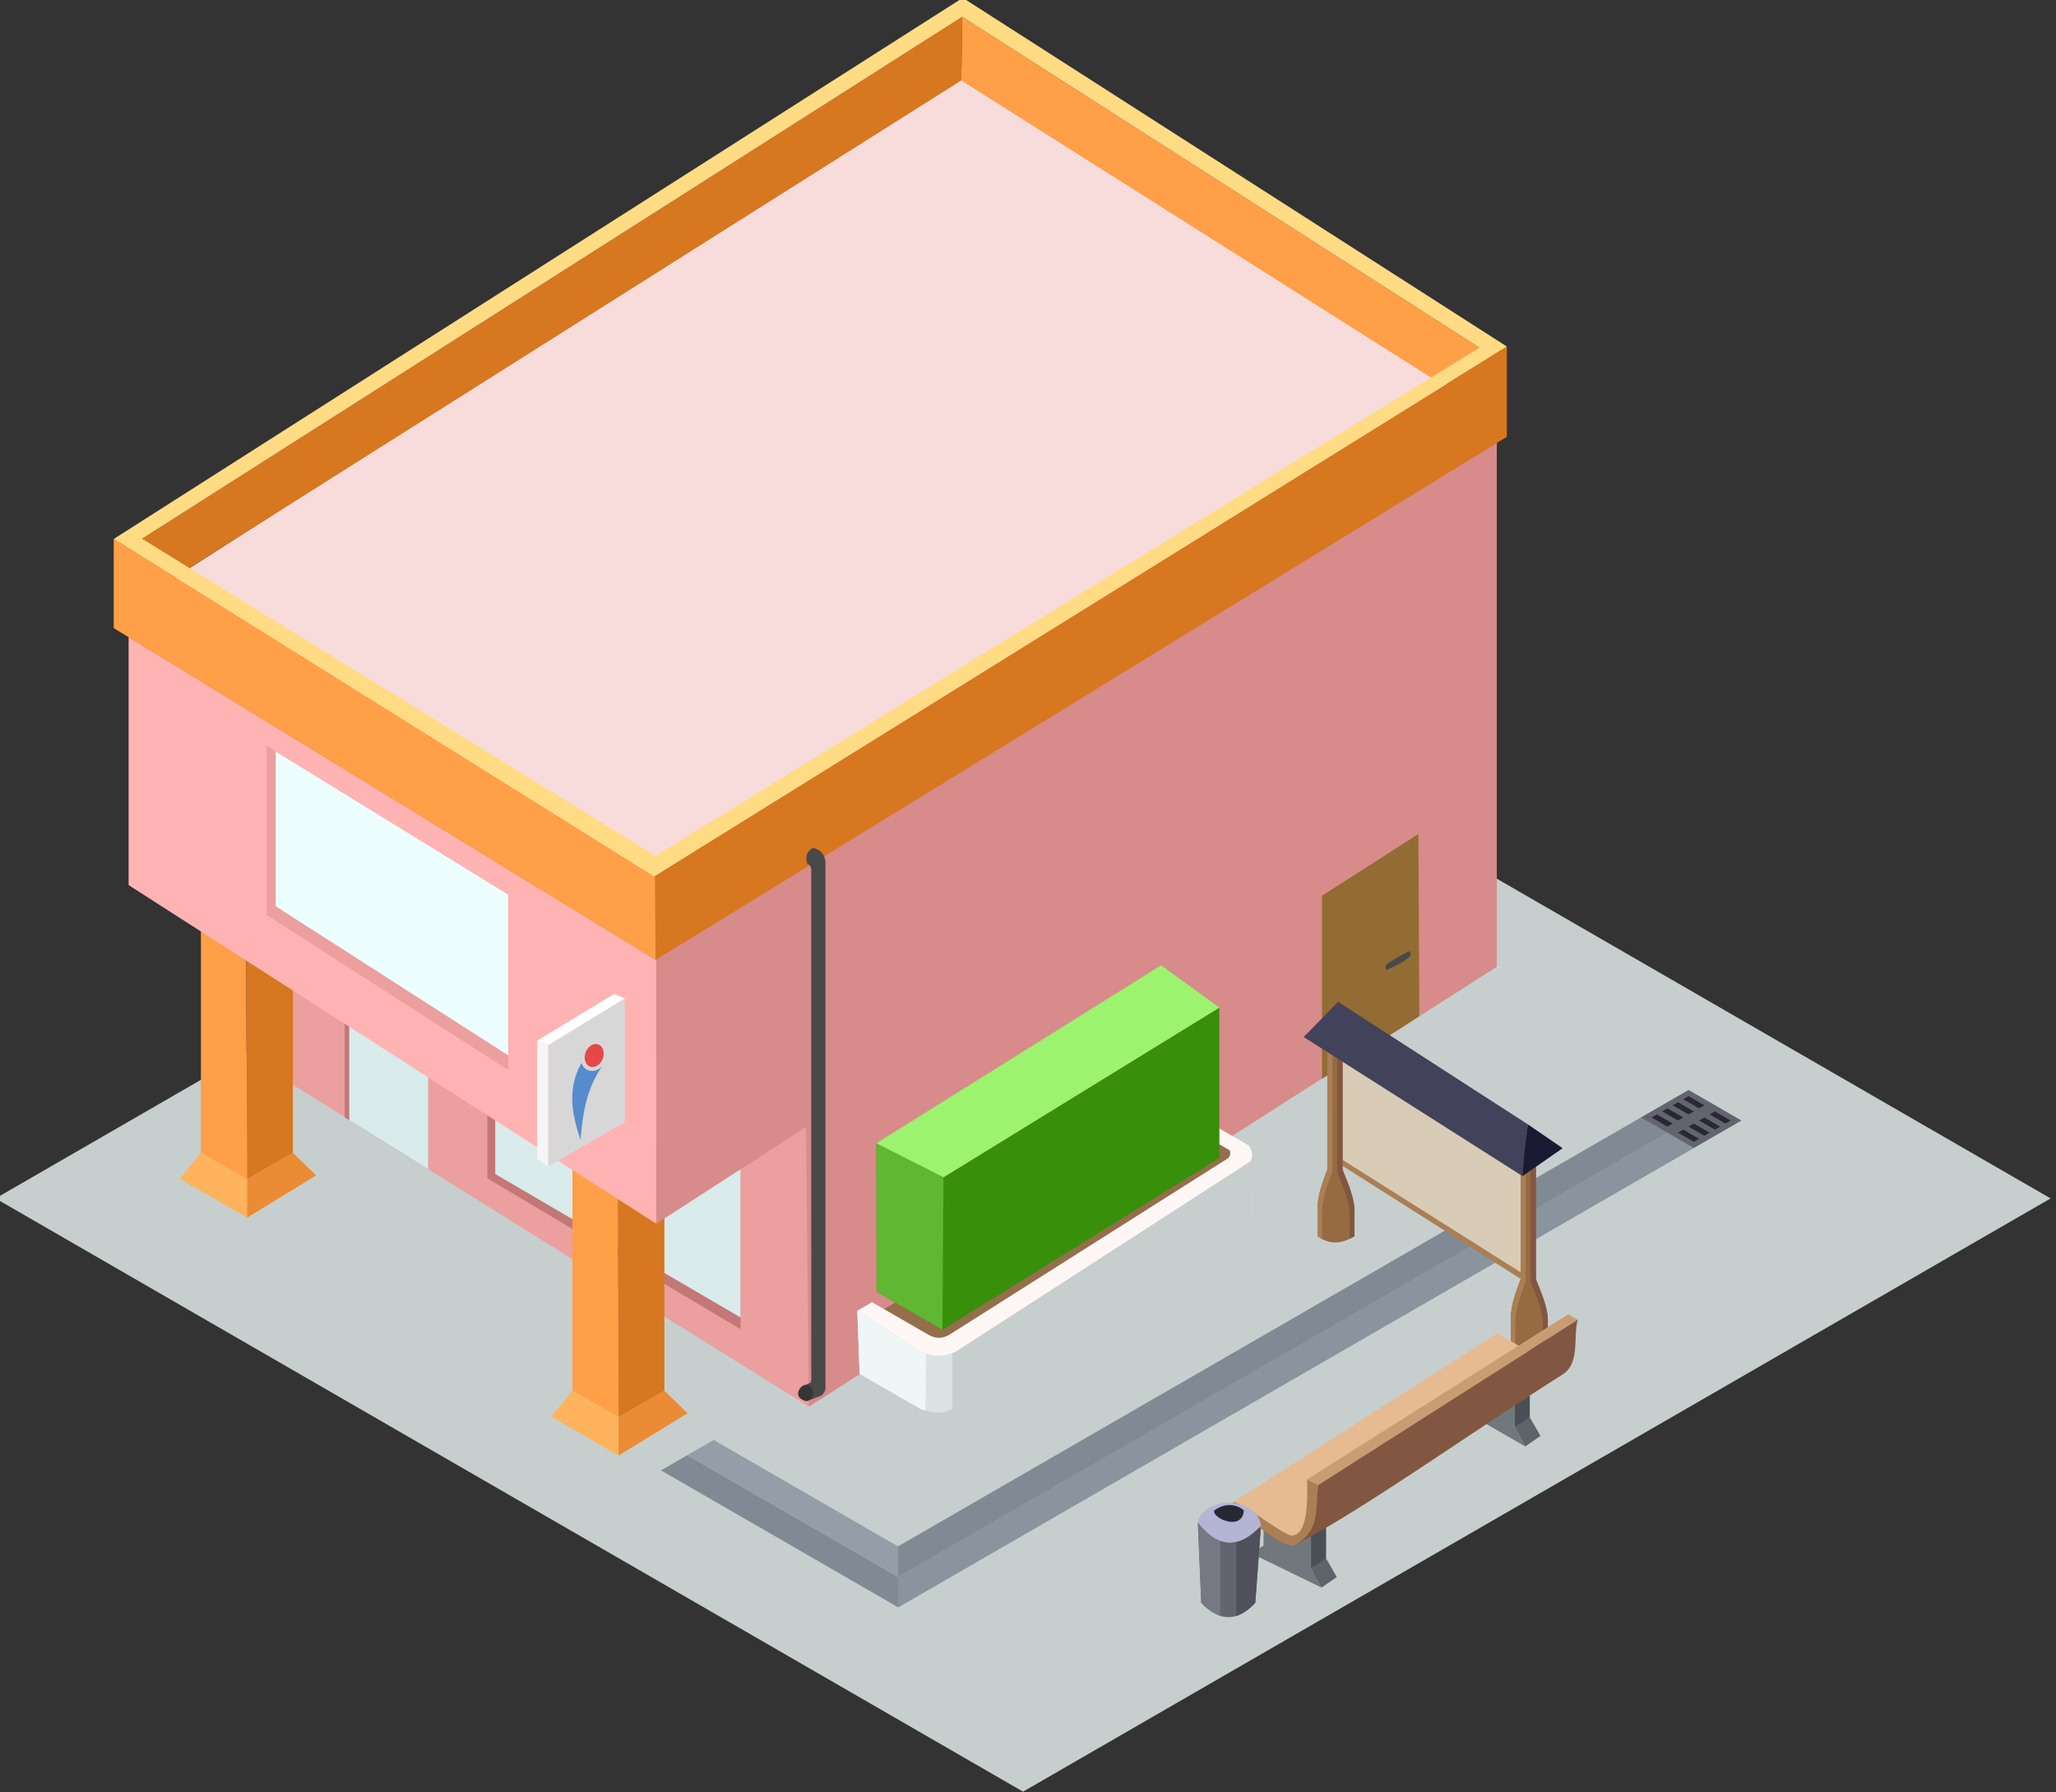 <?xml version="1.0" encoding="UTF-8" standalone="no"?>
<svg
   xmlns:dc="http://purl.org/dc/elements/1.1/"
   xmlns:cc="http://creativecommons.org/ns#"
   xmlns:rdf="http://www.w3.org/1999/02/22-rdf-syntax-ns#"
   xmlns:svg="http://www.w3.org/2000/svg"
   xmlns="http://www.w3.org/2000/svg"
   xmlns:sodipodi="http://sodipodi.sourceforge.net/DTD/sodipodi-0.dtd"
   xmlns:inkscape="http://www.inkscape.org/namespaces/inkscape"
   width="530"
   height="462"
   viewBox="0 0 140.229 122.237"
   version="1.1"
   id="svg8"
   inkscape:version="1.0.1 (3bc2e813f5, 2020-09-07)"
   sodipodi:docname="GA_office_tourisme_28022022.svg"
   inkscape:export-filename="C:\Users\tangh\OneDrive\Bureau\Activdesign\datacity\assets\bâtiments\GA_office_tourisme_28022022.png"
   inkscape:export-xdpi="96"
   inkscape:export-ydpi="96">
  <rect x="0" y="0" width="140.229" height="122.237" fill="#333333" stroke="none"/>
  <defs
     id="defs2" />
  <sodipodi:namedview
     id="base"
     pagecolor="#ffffff"
     bordercolor="#666666"
     borderopacity="1.0"
     inkscape:pageopacity="0.0"
     inkscape:pageshadow="2"
     inkscape:zoom="0.92276789"
     inkscape:cx="134.56445"
     inkscape:cy="385.73531"
     inkscape:document-units="mm"
     inkscape:current-layer="layer1"
     inkscape:document-rotation="0"
     showgrid="false"
     units="px"
     inkscape:window-width="1920"
     inkscape:window-height="1017"
     inkscape:window-x="-8"
     inkscape:window-y="-8"
     inkscape:window-maximized="1" />
  <g
     inkscape:label="Calque 1"
     inkscape:groupmode="layer"
     id="layer1"
     style="opacity:0.999">
    <g
       id="g9330"
       transform="matrix(0.415,0,0,0.415,-680.907,-327.163)"
       style="stroke-width:2.409">
      <g
         id="g9447"
         style="stroke-width:2.409">
        <path
           style="fill:#c6cfce;fill-opacity:1;stroke:none;stroke-width:0.637px;stroke-linecap:butt;stroke-linejoin:miter;stroke-opacity:1"
           d="m 1808.878,1082.804 168.875,-97.5 -168.875,-97.5 -168.875,97.5 z"
           id="path8589"
           inkscape:export-filename="C:\Users\tangh\OneDrive\Bureau\Activdesign\datacity\assets\bâtiments\GA_office_tourisme_23022022.png"
           inkscape:export-xdpi="39.857891"
           inkscape:export-ydpi="39.857891" />
        <g
           id="g9345"
           style="stroke-width:2.409">
          <path
             style="fill:#808a94;fill-opacity:1;stroke:none;stroke-width:0.637px;stroke-linecap:butt;stroke-linejoin:miter;stroke-opacity:1"
             d="m 1749.371,1030 4.33,-2.5 34.641,20 134.234,-77.5 4.33,2.5 -138.564,80 z"
             id="path9333"
             sodipodi:nodetypes="ccccccc" />
          <path
             style="fill:#949ea8;fill-opacity:1;stroke:none;stroke-width:0.637px;stroke-linecap:butt;stroke-linejoin:miter;stroke-opacity:1"
             d="m 1753.701,1027.5 4.33,-2.5 30.311,17.5 129.904,-75 4.33,2.5 -134.234,77.5 z"
             id="path9335"
             sodipodi:nodetypes="ccccccc" />
          <path
             style="fill:#808a94;fill-opacity:1;stroke:none;stroke-width:0.637px;stroke-linecap:butt;stroke-linejoin:miter;stroke-opacity:1"
             d="m 1918.246,967.5 4.33,2.5 c 0,0 -134.234,77.5 -134.234,77.5 l 10e-5,-5 z"
             id="path9337" />
          <path
             style="fill:#8a949e;fill-opacity:1;stroke:none;stroke-width:0.637px;stroke-linecap:butt;stroke-linejoin:miter;stroke-opacity:1"
             d="m 1922.576,970 4.33,2.5 -138.564,80 10e-5,-5 z"
             id="path9339" />
        </g>
        <path
           style="display:inline;fill:#f8dcdb;fill-opacity:1;stroke:none;stroke-width:0.637px;stroke-linecap:butt;stroke-linejoin:miter;stroke-opacity:1"
           d="m 1798.286,800.879 -131.688,84.23 82.243,54.414 133.178,-85.721 z"
           id="path893-27"
           inkscape:label="toit"
           inkscape:export-filename="C:\Users\tangh\OneDrive\Bureau\Activdesign\datacity\assets\bâtiments\GA_office_tourisme_23022022.png"
           inkscape:export-xdpi="39.857891"
           inkscape:export-ydpi="39.857891" />
        <path
           style="fill:#ff9f48;fill-opacity:1;stroke:none;stroke-width:0.637px;stroke-linecap:butt;stroke-linejoin:miter;stroke-opacity:1"
           d="m 1681.348,982.169 -7.584,-4.379 v -38.798 l 7.416,2.177 z"
           id="path869-5"
           sodipodi:nodetypes="ccccc"
           inkscape:export-filename="C:\Users\tangh\OneDrive\Bureau\Activdesign\datacity\assets\bâtiments\GA_office_tourisme_23022022.png"
           inkscape:export-xdpi="39.857891"
           inkscape:export-ydpi="39.857891" />
        <path
           style="fill:#eb9f9f;fill-opacity:1;stroke:none;stroke-width:0.637px;stroke-linecap:butt;stroke-linejoin:miter;stroke-opacity:1"
           d="m 1773.688,1019.53 -90.1,-56.204 c 0,0 -2.284,-20.029 -1.581,-19.853 0.703,0.176 94.171,25.3 94.171,25.3 l 0.176,46.91 z"
           id="path851-6"
           inkscape:export-filename="C:\Users\tangh\OneDrive\Bureau\Activdesign\datacity\assets\bâtiments\GA_office_tourisme_23022022.png"
           inkscape:export-xdpi="39.857891"
           inkscape:export-ydpi="39.857891" />
        <path
           style="fill:#c37777;fill-opacity:1;stroke:none;stroke-width:0.637px;stroke-linecap:butt;stroke-linejoin:miter;stroke-opacity:1"
           d="m 1762.445,1006.796 v -27.083 l -41.618,-11.492 v 13.775 z"
           id="path918-3"
           sodipodi:nodetypes="ccccc"
           inkscape:export-filename="C:\Users\tangh\OneDrive\Bureau\Activdesign\datacity\assets\bâtiments\GA_office_tourisme_23022022.png"
           inkscape:export-xdpi="39.857891"
           inkscape:export-ydpi="39.857891" />
        <path
           style="fill:#d9ebeb;fill-opacity:1;stroke:none;stroke-width:0.637px;stroke-linecap:butt;stroke-linejoin:miter;stroke-opacity:1"
           d="m 1762.447,1004.868 v -24.689 l -40.316,-11.442 v 12.557 z"
           id="path920-6"
           sodipodi:nodetypes="ccccc"
           inkscape:export-filename="C:\Users\tangh\OneDrive\Bureau\Activdesign\datacity\assets\bâtiments\GA_office_tourisme_23022022.png"
           inkscape:export-xdpi="39.857891"
           inkscape:export-ydpi="39.857891" />
        <path
           style="fill:#ff9f48;fill-opacity:1;stroke:none;stroke-width:0.637px;stroke-linecap:butt;stroke-linejoin:miter;stroke-opacity:1"
           d="m 1742.401,1021.26 -7.584,-4.379 v -38.798 l 7.416,2.177 z"
           id="path885-8"
           sodipodi:nodetypes="ccccc"
           inkscape:export-filename="C:\Users\tangh\OneDrive\Bureau\Activdesign\datacity\assets\bâtiments\GA_office_tourisme_23022022.png"
           inkscape:export-xdpi="39.857891"
           inkscape:export-ydpi="39.857891" />
        <path
           style="fill:#d77720;fill-opacity:1;stroke:none;stroke-width:0.637px;stroke-linecap:butt;stroke-linejoin:miter;stroke-opacity:1"
           d="m 1742.401,1021.26 7.534,-4.35 v -29.559 l -7.702,-7.091 z"
           id="path887-9"
           inkscape:export-filename="C:\Users\tangh\OneDrive\Bureau\Activdesign\datacity\assets\bâtiments\GA_office_tourisme_23022022.png"
           inkscape:export-xdpi="39.857891"
           inkscape:export-ydpi="39.857891" />
        <path
           style="fill:#d78b8b;fill-opacity:1;stroke:none;stroke-width:0.637px;stroke-linecap:butt;stroke-linejoin:miter;stroke-opacity:1"
           d="m 1773.688,1019.53 113.052,-72.304 v -87.957 l -138.148,85.555 v 44.641 l 24.616,-15.904 z"
           id="path847-6"
           sodipodi:nodetypes="ccccccc"
           inkscape:export-filename="C:\Users\tangh\OneDrive\Bureau\Activdesign\datacity\assets\bâtiments\GA_office_tourisme_23022022.png"
           inkscape:export-xdpi="39.857891"
           inkscape:export-ydpi="39.857891" />
        <path
           style="fill:#d77720;fill-opacity:1;stroke:none;stroke-width:0.637px;stroke-linecap:butt;stroke-linejoin:miter;stroke-opacity:1"
           d="m 1681.348,982.169 7.534,-4.35 v -29.559 l -7.702,-7.091 z"
           id="path871-5"
           inkscape:export-filename="C:\Users\tangh\OneDrive\Bureau\Activdesign\datacity\assets\bâtiments\GA_office_tourisme_23022022.png"
           inkscape:export-xdpi="39.857891"
           inkscape:export-ydpi="39.857891" />
        <path
           style="display:inline;fill:#ffb35c;fill-opacity:1;stroke:none;stroke-width:0.637px;stroke-linecap:butt;stroke-linejoin:miter;stroke-opacity:1"
           d="m 1742.401,1021.26 v 6.303 l -11.076,-6.395 3.492,-4.286 z"
           id="path889-2"
           inkscape:export-filename="C:\Users\tangh\OneDrive\Bureau\Activdesign\datacity\assets\bâtiments\GA_office_tourisme_23022022.png"
           inkscape:export-xdpi="39.857891"
           inkscape:export-ydpi="39.857891" />
        <path
           style="fill:#c37777;fill-opacity:1;stroke:none;stroke-width:0.637px;stroke-linecap:butt;stroke-linejoin:miter;stroke-opacity:1"
           d="m 1711.117,980.533 v -25.326 l -13.73,-0.479 v 17.247 z"
           id="path932-9"
           sodipodi:nodetypes="ccccc"
           inkscape:export-filename="C:\Users\tangh\OneDrive\Bureau\Activdesign\datacity\assets\bâtiments\GA_office_tourisme_23022022.png"
           inkscape:export-xdpi="39.857891"
           inkscape:export-ydpi="39.857891" />
        <path
           style="fill:#d9ebeb;fill-opacity:1;stroke:none;stroke-width:0.637px;stroke-linecap:butt;stroke-linejoin:miter;stroke-opacity:1"
           d="M 1711.117,980.527 V 956.593 l -12.975,-0.452 v 16.299 z"
           id="path934-6"
           sodipodi:nodetypes="ccccc"
           inkscape:export-filename="C:\Users\tangh\OneDrive\Bureau\Activdesign\datacity\assets\bâtiments\GA_office_tourisme_23022022.png"
           inkscape:export-xdpi="39.857891"
           inkscape:export-ydpi="39.857891" />
        <path
           style="fill:#ffb3b3;fill-opacity:1;stroke:none;stroke-width:0.637px;stroke-linecap:butt;stroke-linejoin:miter;stroke-opacity:1"
           d="m 1748.593,989.465 -86.715,-55.657 V 891.072 l 86.715,53.752 z"
           id="path849-4"
           sodipodi:nodetypes="ccccc"
           inkscape:export-filename="C:\Users\tangh\OneDrive\Bureau\Activdesign\datacity\assets\bâtiments\GA_office_tourisme_23022022.png"
           inkscape:export-xdpi="39.857891"
           inkscape:export-ydpi="39.857891" />
        <path
           style="fill:#ffb35c;fill-opacity:1;stroke:none;stroke-width:0.637px;stroke-linecap:butt;stroke-linejoin:miter;stroke-opacity:1"
           d="m 1681.348,982.169 v 6.302 l -11.076,-6.395 3.492,-4.286 z"
           id="path873-20"
           inkscape:export-filename="C:\Users\tangh\OneDrive\Bureau\Activdesign\datacity\assets\bâtiments\GA_office_tourisme_23022022.png"
           inkscape:export-xdpi="39.857891"
           inkscape:export-ydpi="39.857891" />
        <path
           style="fill:#eb8b34;fill-opacity:1;stroke:none;stroke-width:0.637px;stroke-linecap:butt;stroke-linejoin:miter;stroke-opacity:1"
           d="m 1681.348,988.471 11.341,-6.947 -3.808,-3.705 -7.534,4.35 z"
           id="path875-9"
           sodipodi:nodetypes="ccccc"
           inkscape:export-filename="C:\Users\tangh\OneDrive\Bureau\Activdesign\datacity\assets\bâtiments\GA_office_tourisme_23022022.png"
           inkscape:export-xdpi="39.857891"
           inkscape:export-ydpi="39.857891" />
        <path
           style="fill:#eb8b34;fill-opacity:1;stroke:none;stroke-width:0.637px;stroke-linecap:butt;stroke-linejoin:miter;stroke-opacity:1"
           d="m 1742.401,1027.563 11.342,-6.947 -3.808,-3.705 -7.534,4.35 z"
           id="path891-6"
           sodipodi:nodetypes="ccccc"
           inkscape:export-filename="C:\Users\tangh\OneDrive\Bureau\Activdesign\datacity\assets\bâtiments\GA_office_tourisme_23022022.png"
           inkscape:export-xdpi="39.857891"
           inkscape:export-ydpi="39.857891" />
        <path
           style="fill:#d77720;fill-opacity:1;stroke:none;stroke-width:0.637px;stroke-linecap:butt;stroke-linejoin:miter;stroke-opacity:1"
           d="m 1659.455,876.91 v 14.66 l 89.052,54.531 139.88,-85.962 V 845.292 L 1748.22,932.38 Z"
           id="path895-8"
           sodipodi:nodetypes="ccccccc"
           inkscape:export-filename="C:\Users\tangh\OneDrive\Bureau\Activdesign\datacity\assets\bâtiments\GA_office_tourisme_23022022.png"
           inkscape:export-xdpi="39.857891"
           inkscape:export-ydpi="39.857891" />
        <path
           id="path899-3"
           style="fill:#ff9f48;fill-opacity:1;stroke:none;stroke-width:0.637px;stroke-linecap:butt;stroke-linejoin:miter;stroke-opacity:1"
           d="m 1659.455,876.909 v 14.66 l 89.03,54.518 -0.114,-13.806 -0.152,0.099 z"
           sodipodi:nodetypes="cccccc"
           inkscape:export-filename="C:\Users\tangh\OneDrive\Bureau\Activdesign\datacity\assets\bâtiments\GA_office_tourisme_23022022.png"
           inkscape:export-xdpi="39.857891"
           inkscape:export-ydpi="39.857891" />
        <path
           style="fill:#ff9f48;fill-opacity:1;stroke:none;stroke-width:0.637px;stroke-linecap:butt;stroke-linejoin:miter;stroke-opacity:1"
           d="m 1798.887,791.103 84.99,54.37 -6.061,6.112 -79.096,-50.023 z"
           id="path909-6"
           inkscape:export-filename="C:\Users\tangh\OneDrive\Bureau\Activdesign\datacity\assets\bâtiments\GA_office_tourisme_23022022.png"
           inkscape:export-xdpi="39.857891"
           inkscape:export-ydpi="39.857891" />
        <path
           style="fill:#d77720;fill-opacity:1;stroke:none;stroke-width:0.637px;stroke-linecap:butt;stroke-linejoin:miter;stroke-opacity:1"
           d="m 1798.721,801.562 0.166,-10.459 -134.8,85.783 5.842,6.017 z"
           id="path907"
           inkscape:export-filename="C:\Users\tangh\OneDrive\Bureau\Activdesign\datacity\assets\bâtiments\GA_office_tourisme_23022022.png"
           inkscape:export-xdpi="39.857891"
           inkscape:export-ydpi="39.857891" />
        <path
           id="path902-5"
           style="fill:#ffdb84;fill-opacity:1;stroke:none;stroke-width:0.637px;stroke-linecap:butt;stroke-linejoin:miter;stroke-opacity:1"
           d="m 1798.969,787.99 -139.514,88.92 88.765,55.471 140.167,-87.088 z m -0.082,3.113 84.99,54.37 -135.397,83.54 -84.394,-52.128 z"
           sodipodi:nodetypes="cccccccccc"
           inkscape:export-filename="C:\Users\tangh\OneDrive\Bureau\Activdesign\datacity\assets\bâtiments\GA_office_tourisme_23022022.png"
           inkscape:export-xdpi="39.857891"
           inkscape:export-ydpi="39.857891" />
        <path
           style="fill:#936c33;fill-opacity:1;stroke:none;stroke-width:0.637px;stroke-linecap:butt;stroke-linejoin:miter;stroke-opacity:1"
           d="m 1874.006,955.363 -15.995,10.28 v -30.096 l 15.84,-10.125 z"
           id="path912-1"
           inkscape:export-filename="C:\Users\tangh\OneDrive\Bureau\Activdesign\datacity\assets\bâtiments\GA_office_tourisme_23022022.png"
           inkscape:export-xdpi="39.857891"
           inkscape:export-ydpi="39.857891" />
        <path
           style="fill:#eb9f9f;fill-opacity:1;stroke:none;stroke-width:0.637px;stroke-linecap:butt;stroke-linejoin:miter;stroke-opacity:1"
           d="m 1684.555,910.876 v 27.852 l 39.706,25.475 v -27.145 z"
           id="path914-0"
           sodipodi:nodetypes="ccccc"
           inkscape:export-filename="C:\Users\tangh\OneDrive\Bureau\Activdesign\datacity\assets\bâtiments\GA_office_tourisme_23022022.png"
           inkscape:export-xdpi="39.857891"
           inkscape:export-ydpi="39.857891" />
        <path
           style="fill:#edfeff;fill-opacity:1;stroke:none;stroke-width:0.637px;stroke-linecap:butt;stroke-linejoin:miter;stroke-opacity:1"
           d="m 1686.05,911.869 v 25.419 l 38.211,24.502 v -26.399 z"
           id="path916-2"
           sodipodi:nodetypes="ccccc"
           inkscape:export-filename="C:\Users\tangh\OneDrive\Bureau\Activdesign\datacity\assets\bâtiments\GA_office_tourisme_23022022.png"
           inkscape:export-xdpi="39.857891"
           inkscape:export-ydpi="39.857891" />
        <path
           style="fill:#d7d7d7;fill-opacity:1;stroke:none;stroke-width:0.637px;stroke-linecap:butt;stroke-linejoin:miter;stroke-opacity:1"
           d="m 1730.827,960.127 v 19.928 l 12.589,-7.268 v -20.343 z"
           id="path922-7"
           sodipodi:nodetypes="ccccc"
           inkscape:export-filename="C:\Users\tangh\OneDrive\Bureau\Activdesign\datacity\assets\bâtiments\GA_office_tourisme_23022022.png"
           inkscape:export-xdpi="39.857891"
           inkscape:export-ydpi="39.857891" />
        <path
           style="fill:#ffffff;fill-opacity:1;stroke:none;stroke-width:0.637px;stroke-linecap:butt;stroke-linejoin:miter;stroke-opacity:1"
           d="m 1729.015,959.378 1.812,0.748 12.589,-7.683 -1.746,-0.753 z"
           id="path926-1"
           inkscape:export-filename="C:\Users\tangh\OneDrive\Bureau\Activdesign\datacity\assets\bâtiments\GA_office_tourisme_23022022.png"
           inkscape:export-xdpi="39.857891"
           inkscape:export-ydpi="39.857891" />
        <path
           style="fill:#f5f5f5;fill-opacity:1;stroke:none;stroke-width:0.637px;stroke-linecap:butt;stroke-linejoin:miter;stroke-opacity:1"
           d="m 1730.827,980.054 -1.812,-1.222 v -19.454 l 1.812,0.748 z"
           id="path928-9"
           sodipodi:nodetypes="ccccc"
           inkscape:export-filename="C:\Users\tangh\OneDrive\Bureau\Activdesign\datacity\assets\bâtiments\GA_office_tourisme_23022022.png"
           inkscape:export-xdpi="39.857891"
           inkscape:export-ydpi="39.857891" />
        <path
           style="fill:#494949;fill-opacity:1;stroke:none;stroke-width:0.637px;stroke-linecap:butt;stroke-linejoin:miter;stroke-opacity:1"
           d="m 1868.659,946.789 c 1.19,-0.778 2.392,-1.5 3.623,-2.092 0.403,0.103 0.44,0.671 0,0.994 -1.046,0.89 -2.345,1.464 -3.632,2.052 -0.299,-0.184 -0.241,-0.681 0.01,-0.954 z"
           id="path930-7"
           sodipodi:nodetypes="ccccc"
           inkscape:export-filename="C:\Users\tangh\OneDrive\Bureau\Activdesign\datacity\assets\bâtiments\GA_office_tourisme_23022022.png"
           inkscape:export-xdpi="39.857891"
           inkscape:export-ydpi="39.857891" />
        <path
           style="fill:#494949;fill-opacity:1;stroke:none;stroke-width:0.637px;stroke-linecap:butt;stroke-linejoin:miter;stroke-opacity:1"
           d="m 1773.242,1018.627 c 0.872,-0.244 1.713,-0.64 2.569,-0.96 0.327,-0.366 0.618,-0.731 0.595,-1.448 v -86.288 c -0.129,-1.279 -1.012,-2.053 -2.072,-2.24 -1.042,0.594 -1.288,1.48 -0.922,2.591 0.4,0.209 0.726,0.506 0.659,1.274 v 82.237 c -0.014,0.552 0.128,1.61 -0.188,1.811 l -1.402,0.644 0.762,2.378"
           id="path938-5"
           sodipodi:nodetypes="ccccccccccc"
           inkscape:export-filename="C:\Users\tangh\OneDrive\Bureau\Activdesign\datacity\assets\bâtiments\GA_office_tourisme_23022022.png"
           inkscape:export-xdpi="39.857891"
           inkscape:export-ydpi="39.857891" />
        <path
           style="fill:#353535;fill-opacity:1;stroke:none;stroke-width:0.637px;stroke-linecap:butt;stroke-linejoin:miter;stroke-opacity:1"
           d="m 1773.242,1018.627 c -2.425,-0.606 -1.024,-2.733 0,-2.677 1.48,0.227 1.535,2.381 0,2.677 z"
           id="path936-2"
           sodipodi:nodetypes="ccc"
           inkscape:export-filename="C:\Users\tangh\OneDrive\Bureau\Activdesign\datacity\assets\bâtiments\GA_office_tourisme_23022022.png"
           inkscape:export-xdpi="39.857891"
           inkscape:export-ydpi="39.857891" />
        <path
           style="fill:#dae3e2;fill-opacity:1;stroke:none;stroke-width:0.637px;stroke-linecap:butt;stroke-linejoin:miter;stroke-opacity:1"
           d="m 1782.012,1014.125 10.09,5.825 c 1.758,0.584 3.53,1.12 5.936,-0.483 l 48.444,-31.118 -0.022,-10.561 -48.609,32.672 c -2.118,0.886 -3.928,0.915 -5.466,0.186 l -10.746,-6.895 z"
           id="path946-5"
           sodipodi:nodetypes="ccccccccc"
           inkscape:export-filename="C:\Users\tangh\OneDrive\Bureau\Activdesign\datacity\assets\bâtiments\GA_office_tourisme_23022022.png"
           inkscape:export-xdpi="39.857891"
           inkscape:export-ydpi="39.857891" />
        <path
           style="fill:#956e4b;fill-opacity:1;stroke:none;stroke-width:0.637px;stroke-linecap:butt;stroke-linejoin:miter;stroke-opacity:1"
           d="m 1784.673,1004.324 11.035,6.022 50.144,-32.295 -9.036,-5.217 z"
           id="path950-29"
           sodipodi:nodetypes="ccccc"
           inkscape:export-filename="C:\Users\tangh\OneDrive\Bureau\Activdesign\datacity\assets\bâtiments\GA_office_tourisme_23022022.png"
           inkscape:export-xdpi="39.857891"
           inkscape:export-ydpi="39.857891" />
        <path
           id="path954-4"
           style="fill:#c6cfce;fill-opacity:1;stroke:none;stroke-width:0.637px;stroke-linecap:butt;stroke-linejoin:miter;stroke-opacity:1"
           d="m 1846.459,977.789 -48.608,32.672 c -0.2,0.084 -0.395,0.152 -0.59,0.221 v 9.239 c 0.252,-0.128 0.51,-0.276 0.776,-0.454 l 48.444,-31.118 z"
           inkscape:export-filename="C:\Users\tangh\OneDrive\Bureau\Activdesign\datacity\assets\bâtiments\GA_office_tourisme_23022022.png"
           inkscape:export-xdpi="39.857891"
           inkscape:export-ydpi="39.857891" />
        <path
           style="fill:#fff7f6;fill-opacity:1;stroke:none;stroke-width:0.637px;stroke-linecap:butt;stroke-linejoin:miter;stroke-opacity:1"
           d="m 1781.639,1003.752 2.416,-1.395 9.372,5.411 c 1.477,0.765 2.376,0.412 3.244,0 l 45.966,-29.111 c 0.253,-0.361 0.425,-0.749 0.186,-1.273 l -5.979,-3.452 0.016,-2.591 9.072,5.238 c 0.663,0.962 0.762,1.841 0.307,2.638 l -48.389,31.245 c -2.269,1.055 -3.936,0.772 -5.466,0.186 z"
           id="path948-46"
           sodipodi:nodetypes="ccccccccccccc"
           inkscape:export-filename="C:\Users\tangh\OneDrive\Bureau\Activdesign\datacity\assets\bâtiments\GA_office_tourisme_23022022.png"
           inkscape:export-xdpi="39.857891"
           inkscape:export-ydpi="39.857891" />
        <path
           id="path958-4"
           style="fill:#eef7f6;fill-opacity:1;stroke:none;stroke-width:0.637px;stroke-linecap:butt;stroke-linejoin:miter;stroke-opacity:1"
           d="m 1781.639,1003.752 0.372,10.373 10.09,5.826 c 0.243,0.081 0.487,0.159 0.732,0.232 0.043,-2.29 0.098,-5.675 0.128,-9.304 -0.196,-0.066 -0.389,-0.143 -0.576,-0.232 z"
           inkscape:export-filename="C:\Users\tangh\OneDrive\Bureau\Activdesign\datacity\assets\bâtiments\GA_office_tourisme_23022022.png"
           inkscape:export-xdpi="39.857891"
           inkscape:export-ydpi="39.857891" />
        <path
           style="fill:#388f0a;fill-opacity:1;stroke:none;stroke-width:0.637px;stroke-linecap:butt;stroke-linejoin:miter;stroke-opacity:1"
           d="m 1784.807,1000.646 10.825,6.25 45.515,-28.239 v -24.722 l -45.345,27.89 -11.027,-5.585 z"
           id="path962-9"
           sodipodi:nodetypes="ccccccc"
           inkscape:export-filename="C:\Users\tangh\OneDrive\Bureau\Activdesign\datacity\assets\bâtiments\GA_office_tourisme_23022022.png"
           inkscape:export-xdpi="39.857891"
           inkscape:export-ydpi="39.857891" />
        <path
           style="fill:#60b732;fill-opacity:1;stroke:none;stroke-width:0.637px;stroke-linecap:butt;stroke-linejoin:miter;stroke-opacity:1"
           d="m 1795.801,981.825 -0.17,25.071 -10.825,-6.25 -0.033,-24.406 z"
           id="path964-9"
           sodipodi:nodetypes="ccccc"
           inkscape:export-filename="C:\Users\tangh\OneDrive\Bureau\Activdesign\datacity\assets\bâtiments\GA_office_tourisme_23022022.png"
           inkscape:export-xdpi="39.857891"
           inkscape:export-ydpi="39.857891" />
        <path
           style="fill:#9cf36e;fill-opacity:1;stroke:none;stroke-width:0.637px;stroke-linecap:butt;stroke-linejoin:miter;stroke-opacity:1"
           d="m 1784.774,976.24 11.027,5.585 45.345,-27.89 -9.581,-6.937 z"
           id="path966-1"
           sodipodi:nodetypes="ccccc"
           inkscape:export-filename="C:\Users\tangh\OneDrive\Bureau\Activdesign\datacity\assets\bâtiments\GA_office_tourisme_23022022.png"
           inkscape:export-xdpi="39.857891"
           inkscape:export-ydpi="39.857891" />
        <path
           style="fill:#646470;fill-opacity:1;stroke:none;stroke-width:0.637px;stroke-linecap:butt;stroke-linejoin:miter;stroke-opacity:1"
           d="m 1837.606,1038.567 0.559,13.201 c 3.227,3.366 6.152,2.922 8.883,0 l 0.932,-12.704 c -3.436,3.434 -6.889,3.754 -10.373,-0.497 z"
           id="path968-7"
           sodipodi:nodetypes="ccccc"
           inkscape:export-filename="C:\Users\tangh\OneDrive\Bureau\Activdesign\datacity\assets\bâtiments\GA_office_tourisme_23022022.png"
           inkscape:export-xdpi="39.857891"
           inkscape:export-ydpi="39.857891" />
        <path
           style="fill:#71787d;fill-opacity:1;stroke:none;stroke-width:0.637px;stroke-linecap:butt;stroke-linejoin:miter;stroke-opacity:1"
           d="m 1857.934,1049.261 -11.632,-5.66 2.085,-1.223 0.039,-4.209 7.774,0.309 c 0.01,2.54 0.105,5.08 0,7.621 0.648,1.012 1.186,2.091 1.735,3.163 z"
           id="path1033"
           sodipodi:nodetypes="ccccccc"
           inkscape:export-filename="C:\Users\tangh\OneDrive\Bureau\Activdesign\datacity\assets\bâtiments\GA_office_tourisme_23022022.png"
           inkscape:export-xdpi="39.857891"
           inkscape:export-ydpi="39.857891" />
        <path
           id="path974-8"
           style="fill:#50505c;fill-opacity:1;stroke:none;stroke-width:0.637px;stroke-linecap:butt;stroke-linejoin:miter;stroke-opacity:1"
           d="m 1847.979,1039.064 c -1.346,1.496 -2.703,2.1 -4.072,2.418 v 12.45 c 1.077,-0.332 2.123,-1.075 3.14,-2.164 z"
           sodipodi:nodetypes="ccccc"
           inkscape:export-filename="C:\Users\tangh\OneDrive\Bureau\Activdesign\datacity\assets\bâtiments\GA_office_tourisme_23022022.png"
           inkscape:export-xdpi="39.857891"
           inkscape:export-ydpi="39.857891" />
        <path
           style="fill:#5d6469;fill-opacity:1;stroke:none;stroke-width:0.637px;stroke-linecap:butt;stroke-linejoin:miter;stroke-opacity:1"
           d="m 1891.411,1026.07 2.504,-1.735 -1.756,-3.056 -2.483,1.629 z"
           id="path1025-6"
           sodipodi:nodetypes="ccccc"
           inkscape:export-filename="C:\Users\tangh\OneDrive\Bureau\Activdesign\datacity\assets\bâtiments\GA_office_tourisme_23022022.png"
           inkscape:export-xdpi="39.857891"
           inkscape:export-ydpi="39.857891" />
        <path
           style="fill:#495055;fill-opacity:1;stroke:none;stroke-width:0.637px;stroke-linecap:butt;stroke-linejoin:miter;stroke-opacity:1"
           d="m 1889.676,1022.908 c 0.864,-0.498 1.702,-1.028 2.483,-1.629 v -7.474 l -2.483,1.482 z"
           id="path1027-9"
           sodipodi:nodetypes="ccccc"
           inkscape:export-filename="C:\Users\tangh\OneDrive\Bureau\Activdesign\datacity\assets\bâtiments\GA_office_tourisme_23022022.png"
           inkscape:export-xdpi="39.857891"
           inkscape:export-ydpi="39.857891" />
        <path
           style="fill:#5d6469;fill-opacity:1;stroke:none;stroke-width:0.637px;stroke-linecap:butt;stroke-linejoin:miter;stroke-opacity:1"
           d="m 1857.934,1049.261 2.504,-1.735 -1.756,-3.056 -2.483,1.629 z"
           id="path1029"
           sodipodi:nodetypes="ccccc"
           inkscape:export-filename="C:\Users\tangh\OneDrive\Bureau\Activdesign\datacity\assets\bâtiments\GA_office_tourisme_23022022.png"
           inkscape:export-xdpi="39.857891"
           inkscape:export-ydpi="39.857891" />
        <path
           style="fill:#495055;fill-opacity:1;stroke:none;stroke-width:0.637px;stroke-linecap:butt;stroke-linejoin:miter;stroke-opacity:1"
           d="m 1856.199,1046.098 c 0.864,-0.498 1.702,-1.028 2.483,-1.629 v -7.474 l -2.483,1.482 z"
           id="path1031"
           sodipodi:nodetypes="ccccc"
           inkscape:export-filename="C:\Users\tangh\OneDrive\Bureau\Activdesign\datacity\assets\bâtiments\GA_office_tourisme_23022022.png"
           inkscape:export-xdpi="39.857891"
           inkscape:export-ydpi="39.857891" />
        <path
           style="fill:#aa7f55;fill-opacity:1;stroke:none;stroke-width:0.637px;stroke-linecap:butt;stroke-linejoin:miter;stroke-opacity:1"
           d="m 1890.818,998.625 -30.614,-19.417 v -18.122 l 30.614,19.584 z"
           id="path992-9"
           sodipodi:nodetypes="ccccc"
           inkscape:export-filename="C:\Users\tangh\OneDrive\Bureau\Activdesign\datacity\assets\bâtiments\GA_office_tourisme_23022022.png"
           inkscape:export-xdpi="39.857891"
           inkscape:export-ydpi="39.857891" />
        <path
           style="fill:#966b41;fill-opacity:1;stroke:none;stroke-width:0.637px;stroke-linecap:butt;stroke-linejoin:miter;stroke-opacity:1"
           d="M 1890.655,998.588 V 978.897 l 2.516,-0.373 v 20.064 c 0.849,2.174 1.857,4.34 1.957,6.553 v 4.379 c -1.92,1.137 -3.905,1.599 -6.088,0 v -4.535 c -0.01,-2.029 0.764,-4.206 1.615,-6.398 z"
           id="path1009-0"
           sodipodi:nodetypes="ccccccccc"
           inkscape:export-filename="C:\Users\tangh\OneDrive\Bureau\Activdesign\datacity\assets\bâtiments\GA_office_tourisme_23022022.png"
           inkscape:export-xdpi="39.857891"
           inkscape:export-ydpi="39.857891" />
        <path
           style="fill:#d8ccb6;fill-opacity:1;stroke:none;stroke-width:0.637px;stroke-linecap:butt;stroke-linejoin:miter;stroke-opacity:1"
           d="m 1890.818,997.542 -30.614,-19.326 v -17.13 l 30.614,19.019 z"
           id="path990-2"
           inkscape:export-filename="C:\Users\tangh\OneDrive\Bureau\Activdesign\datacity\assets\bâtiments\GA_office_tourisme_23022022.png"
           inkscape:export-xdpi="39.857891"
           inkscape:export-ydpi="39.857891" />
        <path
           style="fill:#966b41;fill-opacity:1;stroke:none;stroke-width:0.637px;stroke-linecap:butt;stroke-linejoin:miter;stroke-opacity:1"
           d="m 1858.881,980.582 v -19.691 l 2.516,-0.373 v 20.064 c 0.849,2.174 1.857,4.34 1.957,6.553 v 4.379 c -1.92,1.137 -3.905,1.599 -6.087,0 v -4.535 c -0.01,-2.029 0.764,-4.206 1.615,-6.398 z"
           id="path996"
           sodipodi:nodetypes="ccccccccc"
           inkscape:export-filename="C:\Users\tangh\OneDrive\Bureau\Activdesign\datacity\assets\bâtiments\GA_office_tourisme_23022022.png"
           inkscape:export-xdpi="39.857891"
           inkscape:export-ydpi="39.857891" />
        <path
           id="path1000"
           style="fill:#aa7f55;fill-opacity:1;stroke:none;stroke-width:0.637px;stroke-linecap:butt;stroke-linejoin:miter;stroke-opacity:1"
           d="m 1859.718,960.768 -0.837,0.123 v 19.691 c -0.851,2.192 -1.62,4.368 -1.615,6.397 v 4.535 c 0.258,0.189 0.512,0.347 0.764,0.481 v -4.332 c -0.01,-2.12 0.798,-4.393 1.687,-6.684 z"
           inkscape:export-filename="C:\Users\tangh\OneDrive\Bureau\Activdesign\datacity\assets\bâtiments\GA_office_tourisme_23022022.png"
           inkscape:export-xdpi="39.857891"
           inkscape:export-ydpi="39.857891" />
        <path
           id="path1004"
           style="fill:#825741;fill-opacity:1;stroke:none;stroke-width:0.637px;stroke-linecap:butt;stroke-linejoin:miter;stroke-opacity:1"
           d="m 1861.396,960.519 -0.904,0.134 v 20.295 c 0.897,2.299 1.965,4.589 2.07,6.931 v 4.058 c 0.265,-0.127 0.528,-0.266 0.79,-0.421 v -4.38 c -0.099,-2.214 -1.108,-4.378 -1.957,-6.553 z"
           inkscape:export-filename="C:\Users\tangh\OneDrive\Bureau\Activdesign\datacity\assets\bâtiments\GA_office_tourisme_23022022.png"
           inkscape:export-xdpi="39.857891"
           inkscape:export-ydpi="39.857891" />
        <path
           id="path1011-6"
           style="fill:#aa7f55;fill-opacity:1;stroke:none;stroke-width:0.637px;stroke-linecap:butt;stroke-linejoin:miter;stroke-opacity:1"
           d="m 1891.492,978.773 -0.837,0.123 v 19.692 c -0.851,2.192 -1.62,4.368 -1.615,6.397 v 4.535 c 0.258,0.189 0.512,0.347 0.764,0.481 v -4.332 c -0.01,-2.12 0.798,-4.394 1.688,-6.684 z"
           inkscape:export-filename="C:\Users\tangh\OneDrive\Bureau\Activdesign\datacity\assets\bâtiments\GA_office_tourisme_23022022.png"
           inkscape:export-xdpi="39.857891"
           inkscape:export-ydpi="39.857891" />
        <path
           style="fill:#42425a;fill-opacity:1;stroke:none;stroke-width:0.637px;stroke-linecap:butt;stroke-linejoin:miter;stroke-opacity:1"
           d="m 1890.964,981.638 -35.966,-22.859 5.653,-5.777 31.183,20.126 z"
           id="path986-0"
           inkscape:export-filename="C:\Users\tangh\OneDrive\Bureau\Activdesign\datacity\assets\bâtiments\GA_office_tourisme_23022022.png"
           inkscape:export-xdpi="39.857891"
           inkscape:export-ydpi="39.857891" />
        <path
           id="path1013"
           style="fill:#825741;fill-opacity:1;stroke:none;stroke-width:0.637px;stroke-linecap:butt;stroke-linejoin:miter;stroke-opacity:1"
           d="m 1893.17,978.524 -0.904,0.134 v 20.295 c 0.897,2.299 1.965,4.59 2.07,6.931 v 4.058 c 0.265,-0.127 0.528,-0.266 0.79,-0.421 v -4.38 c -0.099,-2.214 -1.108,-4.378 -1.957,-6.553 z"
           inkscape:export-filename="C:\Users\tangh\OneDrive\Bureau\Activdesign\datacity\assets\bâtiments\GA_office_tourisme_23022022.png"
           inkscape:export-xdpi="39.857891"
           inkscape:export-ydpi="39.857891" />
        <path
           style="fill:#1a1a32;fill-opacity:1;stroke:none;stroke-width:0.637px;stroke-linecap:butt;stroke-linejoin:miter;stroke-opacity:1"
           d="m 1891.834,973.128 5.726,3.923 -6.596,4.587 c 0.176,-2.837 0.487,-5.673 0.87,-8.51 z"
           id="path988-8"
           sodipodi:nodetypes="cccc"
           inkscape:export-filename="C:\Users\tangh\OneDrive\Bureau\Activdesign\datacity\assets\bâtiments\GA_office_tourisme_23022022.png"
           inkscape:export-xdpi="39.857891"
           inkscape:export-ydpi="39.857891" />
        <path
           style="fill:#e6bb91;fill-opacity:1;stroke:none;stroke-width:0.637px;stroke-linecap:butt;stroke-linejoin:miter;stroke-opacity:1"
           d="m 1843.445,1035.183 43.358,-27.704 7.139,4.122 -40.667,30.15 -8.115,-5.161 z"
           id="path1021"
           inkscape:export-filename="C:\Users\tangh\OneDrive\Bureau\Activdesign\datacity\assets\bâtiments\GA_office_tourisme_23022022.png"
           inkscape:export-xdpi="39.857891"
           inkscape:export-ydpi="39.857891" />
        <path
           id="rect978"
           style="fill:#787884;fill-opacity:1;stroke:none;stroke-width:3.288;stroke-linecap:round;stroke-linejoin:round"
           d="m 1837.606,1038.567 0.559,13.201 c 1.068,1.114 2.102,1.802 3.107,2.13 v -12.602 c -1.211,-0.468 -2.433,-1.128 -3.667,-2.729 z"
           sodipodi:nodetypes="ccccc"
           inkscape:export-filename="C:\Users\tangh\OneDrive\Bureau\Activdesign\datacity\assets\bâtiments\GA_office_tourisme_23022022.png"
           inkscape:export-xdpi="39.857891"
           inkscape:export-ydpi="39.857891" />
        <path
           style="fill:#aa7f55;fill-opacity:1;stroke:none;stroke-width:0.637px;stroke-linecap:butt;stroke-linejoin:miter;stroke-opacity:1"
           d="m 1843.445,1035.183 c 2.66,0.845 6.324,4.183 9.349,5.513 3.144,0.305 2.797,-6.712 2.764,-9.209 l 1.864,0.901 c -0.195,3.375 0.214,7.909 -3.556,9.706 -1.784,1.376 -7.175,-3.772 -10.824,-6.088 z"
           id="path1019-0"
           sodipodi:nodetypes="ccccccc"
           inkscape:export-filename="C:\Users\tangh\OneDrive\Bureau\Activdesign\datacity\assets\bâtiments\GA_office_tourisme_23022022.png"
           inkscape:export-xdpi="39.857891"
           inkscape:export-ydpi="39.857891" />
        <path
           style="fill:#b4b4d4;fill-opacity:1;stroke:none;stroke-width:0.637px;stroke-linecap:butt;stroke-linejoin:miter;stroke-opacity:1"
           d="m 1837.606,1038.567 c 3.343,4.295 6.862,4.345 10.373,0.497 -0.714,-4.962 -9.524,-4.793 -10.373,-0.497 z"
           id="path970-80"
           sodipodi:nodetypes="ccc"
           inkscape:export-filename="C:\Users\tangh\OneDrive\Bureau\Activdesign\datacity\assets\bâtiments\GA_office_tourisme_23022022.png"
           inkscape:export-xdpi="39.857891"
           inkscape:export-ydpi="39.857891" />
        <path
           style="fill:#71787d;fill-opacity:1;stroke:none;stroke-width:0.637px;stroke-linecap:butt;stroke-linejoin:miter;stroke-opacity:1"
           d="m 1891.411,1026.07 -6.415,-3.704 4.68,-7.08 c 0.01,2.54 0.105,5.08 0,7.621 0.648,1.012 1.186,2.091 1.735,3.163 z"
           id="path1023-7"
           sodipodi:nodetypes="ccccc"
           inkscape:export-filename="C:\Users\tangh\OneDrive\Bureau\Activdesign\datacity\assets\bâtiments\GA_office_tourisme_23022022.png"
           inkscape:export-xdpi="39.857891"
           inkscape:export-ydpi="39.857891" />
        <path
           style="fill:#568ccc;fill-opacity:1;stroke:none;stroke-width:0.637px;stroke-linecap:butt;stroke-linejoin:miter;stroke-opacity:1"
           d="m 1736.682,962.403 c 0.402,1.97 2.008,1.894 3.113,1.038 -2.666,3.779 -3.303,7.973 -3.654,12.226 -1.451,-4.354 -2.341,-8.732 0.541,-13.264 z"
           id="path981-5"
           sodipodi:nodetypes="cccc"
           inkscape:export-filename="C:\Users\tangh\OneDrive\Bureau\Activdesign\datacity\assets\bâtiments\GA_office_tourisme_23022022.png"
           inkscape:export-xdpi="39.857891"
           inkscape:export-ydpi="39.857891" />
        <path
           style="fill:#e64849;fill-opacity:1;stroke:#d7d7d7;stroke-width:0.642;stroke-linecap:round;stroke-linejoin:round;stroke-miterlimit:4;stroke-dasharray:none;stroke-opacity:1"
           id="path979-8"
           sodipodi:type="arc"
           sodipodi:cx="1876.3529"
           sodipodi:cy="971.5368"
           sodipodi:rx="1.8597594"
           sodipodi:ry="2.2332306"
           sodipodi:start="0"
           sodipodi:end="6.282941"
           sodipodi:open="true"
           sodipodi:arc-type="arc"
           transform="matrix(1,0,-0.142,0.99,0,0)"
           inkscape:export-filename="C:\Users\tangh\OneDrive\Bureau\Activdesign\datacity\assets\bâtiments\GA_office_tourisme_23022022.png"
           inkscape:export-xdpi="39.857891"
           inkscape:export-ydpi="39.857891"
           d="m 1878.213,971.537 a 1.86,2.233 0 0 1 -1.86,2.233 1.86,2.233 0 0 1 -1.86,-2.233 1.86,2.233 0 0 1 1.859,-2.234 1.86,2.233 0 0 1 1.86,2.233" />
        <path
           style="fill:#282834;fill-opacity:1;stroke:none;stroke-width:0.637px;stroke-linecap:butt;stroke-linejoin:miter;stroke-opacity:1"
           d="m 1840.306,1036.59 c -0.481,1.201 4.599,3.542 4.854,0 -0.716,-0.737 -2.77,-1.551 -4.854,0 z"
           id="path972-8"
           sodipodi:nodetypes="ccc"
           inkscape:export-filename="C:\Users\tangh\OneDrive\Bureau\Activdesign\datacity\assets\bâtiments\GA_office_tourisme_23022022.png"
           inkscape:export-xdpi="39.857891"
           inkscape:export-ydpi="39.857891" />
        <path
           style="fill:#c89d73;fill-opacity:1;stroke:none;stroke-width:0.637px;stroke-linecap:butt;stroke-linejoin:miter;stroke-opacity:1"
           d="m 1857.421,1032.388 42.612,-27.145 -1.56,-0.9 -42.916,27.145 z"
           id="path1015-6"
           inkscape:export-filename="C:\Users\tangh\OneDrive\Bureau\Activdesign\datacity\assets\bâtiments\GA_office_tourisme_23022022.png"
           inkscape:export-xdpi="39.857891"
           inkscape:export-ydpi="39.857891" />
        <path
           style="fill:#825741;fill-opacity:1;stroke:none;stroke-width:0.637px;stroke-linecap:butt;stroke-linejoin:miter;stroke-opacity:1"
           d="m 1857.421,1032.388 c -0.603,3.52 0.538,7.132 -3.556,9.706 10.624,-5.453 28.776,-18.41 43.486,-27.729 3.183,-1.826 1.875,-6.129 2.682,-9.122 z"
           id="path1017"
           sodipodi:nodetypes="ccccc"
           inkscape:export-filename="C:\Users\tangh\OneDrive\Bureau\Activdesign\datacity\assets\bâtiments\GA_office_tourisme_23022022.png"
           inkscape:export-xdpi="39.857891"
           inkscape:export-ydpi="39.857891" />
        <path
           style="fill:#646470;fill-opacity:1;stroke:none;stroke-width:0.637px;stroke-linecap:butt;stroke-linejoin:miter;stroke-opacity:1"
           d="m 1918.246,967.5 8.66,5 -7.794,4.5 -8.66,-5 z"
           id="path9347"
           sodipodi:nodetypes="ccccc" />
        <path
           style="fill:#282834;fill-opacity:1;stroke:none;stroke-width:0.637px;stroke-linecap:butt;stroke-linejoin:miter;stroke-opacity:1"
           d="m 1923.443,973.5 -2.598,-1.5 -0.866,0.5 2.598,1.5 z"
           id="path9351" />
        <path
           style="fill:#282834;fill-opacity:1;stroke:none;stroke-width:0.637px;stroke-linecap:butt;stroke-linejoin:miter;stroke-opacity:1"
           d="m 1925.175,972.5 -2.598,-1.5 -0.866,0.5 2.598,1.5 z"
           id="path9353" />
        <path
           style="fill:#282834;fill-opacity:1;stroke:none;stroke-width:0.637px;stroke-linecap:butt;stroke-linejoin:miter;stroke-opacity:1"
           d="m 1921.71,974.5 -2.598,-1.5 -0.866,0.5 2.598,1.5 z"
           id="path9355" />
        <path
           style="fill:#282834;fill-opacity:1;stroke:none;stroke-width:0.637px;stroke-linecap:butt;stroke-linejoin:miter;stroke-opacity:1"
           d="m 1919.978,975.5 -2.598,-1.5 -0.866,0.5 2.598,1.5 z"
           id="path9357" />
        <path
           style="fill:#282834;fill-opacity:1;stroke:none;stroke-width:0.637px;stroke-linecap:butt;stroke-linejoin:miter;stroke-opacity:1"
           d="m 1919.112,971 -2.598,-1.5 -0.866,0.5 2.598,1.5 z"
           id="path9359" />
        <path
           style="fill:#282834;fill-opacity:1;stroke:none;stroke-width:0.637px;stroke-linecap:butt;stroke-linejoin:miter;stroke-opacity:1"
           d="m 1920.844,970 -2.598,-1.5 -0.866,0.5 2.598,1.5 z"
           id="path9361" />
        <path
           style="fill:#282834;fill-opacity:1;stroke:none;stroke-width:0.637px;stroke-linecap:butt;stroke-linejoin:miter;stroke-opacity:1"
           d="m 1917.38,972 -2.598,-1.5 -0.866,0.5 2.598,1.5 z"
           id="path9363" />
        <path
           style="fill:#282834;fill-opacity:1;stroke:none;stroke-width:0.637px;stroke-linecap:butt;stroke-linejoin:miter;stroke-opacity:1"
           d="m 1915.648,973 -2.598,-1.5 -0.866,0.5 2.598,1.5 z"
           id="path9365" />
      </g>
    </g>
  </g>
</svg>
